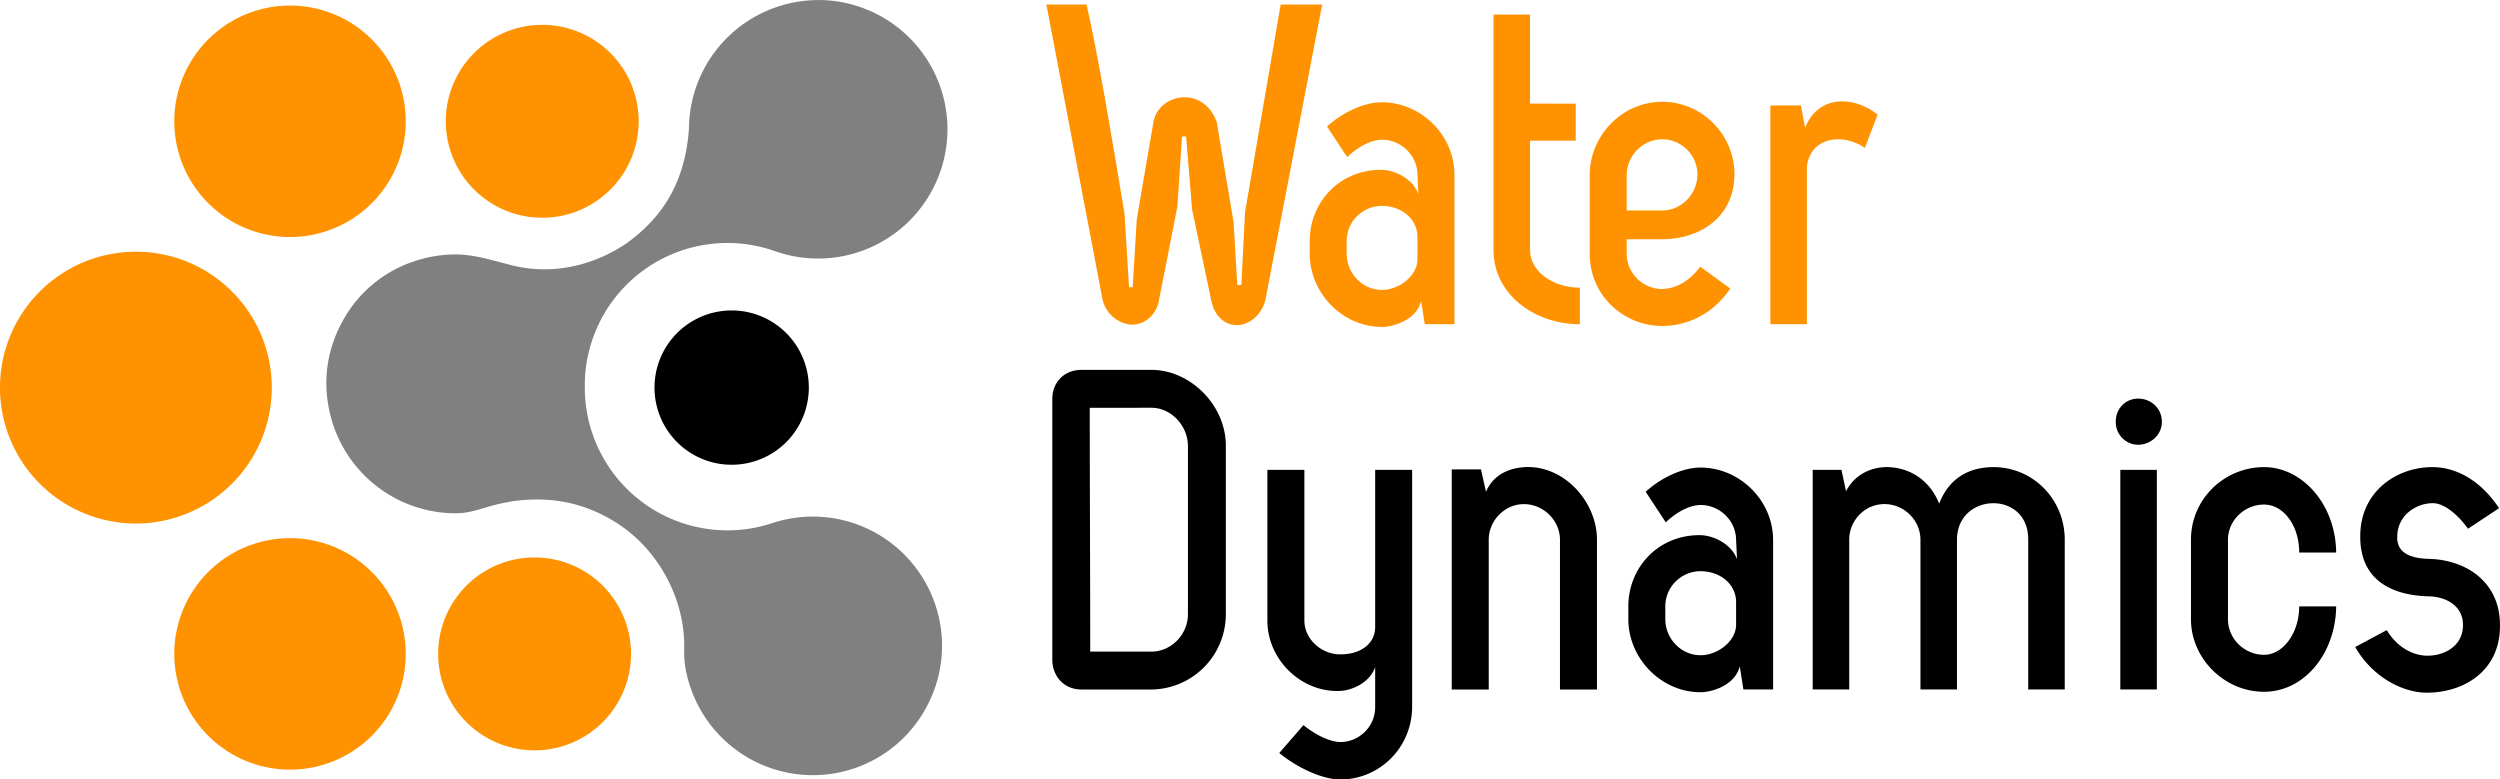 <svg xmlns="http://www.w3.org/2000/svg" xml:space="preserve" width="423.159" height="131.934" viewBox="0 0 111.961 34.907">
    <g stroke="none" aria-label="Water Dynamics" style="font-size:20.45px;line-height:.8;font-family:&quot;Zag Bold&quot;;-inkscape-font-specification:&quot;Zag Bold, Normal&quot;;text-align:end;letter-spacing:-.213px;text-anchor:end;fill:#ff9200;stroke-width:.178;stroke-linecap:round;stroke-linejoin:round;paint-order:stroke fill markers">
        <path d="m2081.74 140.288.205-3.128h.184l.266 3.251.839 3.988c.122.777.613 1.207 1.165 1.207.532 0 1.125-.43 1.288-1.166l2.536-13.19h-1.86l-1.596 9.304-.163 3.252h-.184l-.164-2.802-.757-4.499c-.613-1.677-2.658-1.268-2.842.062l-.737 4.294-.183 3.047h-.164l-.205-3.313c-.593-3.599-1.227-7.3-1.697-9.346h-1.8l2.516 13.211c.163.737.838 1.125 1.329 1.125.532 0 1.104-.409 1.207-1.145zm9.155 5.4c.511 0 1.554-.307 1.758-1.166l.164 1.043h1.33v-6.688c0-1.8-1.514-3.251-3.252-3.251-.798 0-1.759.45-2.454 1.084l.9 1.37c.552-.532 1.145-.777 1.554-.777.88 0 1.595.715 1.595 1.574l.04.86c-.224-.655-1.022-1.085-1.676-1.085-1.881 0-3.19 1.473-3.19 3.19v.573c0 1.759 1.472 3.272 3.23 3.272m-1.575-3.273v-.572c0-.88.716-1.575 1.575-1.575.88 0 1.595.573 1.595 1.39v1.003c0 .736-.818 1.37-1.595 1.37-.86 0-1.575-.736-1.575-1.616m8.213-6.728V131.7h-1.636v10.553c0 1.942 1.8 3.313 3.866 3.313v-1.636c-1.207 0-2.23-.737-2.23-1.677v-4.908h2.045v-1.657zm9.155 3.17c0-1.8-1.473-3.252-3.232-3.252-1.84 0-3.251 1.555-3.251 3.272v3.538c0 1.861 1.513 3.231 3.251 3.231.941 0 2.168-.388 3.047-1.676l-1.35-.982c-.51.716-1.206 1.002-1.697 1.002-.88 0-1.595-.716-1.595-1.575v-.654h1.595c1.739 0 3.231-1.043 3.231-2.904m-4.827 1.615v-1.574c0-.88.716-1.616 1.595-1.616.86 0 1.575.716 1.575 1.575 0 .88-.716 1.615-1.575 1.615zm8.07 5.093v-7.056c.164-1.35 1.636-1.513 2.598-.838l.572-1.493c-1.104-.88-2.679-.859-3.251.593l-.184-1.002h-1.37v9.796z" style="text-align:start;letter-spacing:-.212px;text-anchor:start;stroke:none" transform="translate(-2029.01 -131.046)"/>
        <path d="M2080.575 149.307c.88 0 1.636.798 1.636 1.718v7.526c0 .92-.757 1.677-1.636 1.677h-2.74c0-3.702-.021-7.24-.021-10.92zm-3.129 12.618h3.129a3.37 3.37 0 0 0 3.333-3.374v-7.547c0-1.82-1.595-3.394-3.333-3.394h-3.129c-.757 0-1.309.531-1.309 1.308v11.678c0 .695.491 1.329 1.309 1.329" style="text-align:start;letter-spacing:0;text-anchor:start;fill:#000;stroke:none" transform="translate(-2029.01 -131.046)"/>
        <path d="M2092.252 162.723v-10.635h-1.656v7.035c0 .798-.716 1.227-1.534 1.227-.859.02-1.636-.675-1.636-1.513v-6.749h-1.657v6.749c0 1.78 1.555 3.252 3.293 3.15.409-.021 1.268-.307 1.534-1.064v1.8c0 .858-.716 1.554-1.555 1.554-.429 0-1.083-.287-1.656-.757l-1.084 1.248c.818.674 1.943 1.186 2.74 1.186 1.718 0 3.19-1.39 3.211-3.231m5.005-9.1c.879 0 1.615.735 1.615 1.594v6.708h1.657v-6.708c0-1.697-1.473-3.354-3.252-3.251-.552.04-1.35.245-1.718 1.104l-.225-1.002h-1.309v9.857h1.657v-6.708c0-.859.716-1.595 1.575-1.595m7.908 8.425c.511 0 1.554-.307 1.759-1.166l.163 1.043h1.33v-6.687c0-1.8-1.514-3.252-3.252-3.252-.798 0-1.759.45-2.454 1.084l.9 1.37c.552-.532 1.145-.777 1.554-.777.88 0 1.595.716 1.595 1.575l.041.859c-.225-.655-1.022-1.084-1.677-1.084-1.881 0-3.19 1.472-3.19 3.19v.573c0 1.758 1.472 3.272 3.23 3.272zm-1.575-3.272v-.573c0-.88.716-1.575 1.575-1.575.88 0 1.595.573 1.595 1.39v1.003c0 .736-.818 1.37-1.595 1.37-.86 0-1.575-.736-1.575-1.615m8.236-3.559c0-.859.695-1.595 1.574-1.595.9 0 1.616.736 1.616 1.595v6.708h1.636v-6.708c0-2.127 3.21-2.229 3.19 0v6.708h1.636v-6.708c0-1.82-1.431-3.251-3.19-3.251-.94 0-1.943.368-2.434 1.636-.51-1.268-1.595-1.657-2.413-1.636-.593.02-1.35.286-1.758 1.083l-.205-.96h-1.288v9.836h1.636zm12.939-6.319c-.532 0-1.002.41-1.002 1.043 0 .593.47 1.023 1.002 1.023.552 0 1.063-.43 1.063-1.023 0-.634-.511-1.043-1.063-1.043m.838 3.19h-1.636v9.837h1.636zm6.375 6.115c0 1.186-.716 2.168-1.575 2.168-.88 0-1.615-.716-1.615-1.595v-3.559c0-.859.736-1.574 1.615-1.574.86 0 1.575.92 1.575 2.147h1.656c-.02-2.147-1.513-3.824-3.23-3.824-1.76 0-3.273 1.41-3.273 3.251v3.559c0 1.758 1.493 3.251 3.272 3.251 1.82 0 3.21-1.738 3.231-3.824zm8.951-4.397c-.838-1.268-1.943-1.84-2.986-1.84-1.636 0-3.251 1.124-3.23 3.129 0 1.901 1.37 2.617 3.067 2.658.797.02 1.534.43 1.534 1.288 0 .9-.777 1.37-1.595 1.37-.635 0-1.35-.367-1.82-1.145l-1.412.757c.757 1.33 2.107 2.045 3.211 2.045 1.636 0 3.293-.961 3.272-3.027 0-1.963-1.554-2.924-3.17-2.965-.797-.02-1.452-.245-1.431-.981 0-.43.163-.757.368-.982a1.7 1.7 0 0 1 1.227-.532c.45 0 1.043.41 1.575 1.145z" style="text-align:start;letter-spacing:-.19px;text-anchor:start;fill:#000;stroke:none" transform="translate(-2029.01 -131.046)"/>
    </g>
    <path d="M2065.71 131.05a5.796 5.796 0 0 0-5.845 5.733v.021c-.155 2.137-.966 3.79-2.716 5.08-1.107.781-2.466 1.235-3.787 1.222a6 6 0 0 1-1.642-.236c-.727-.18-1.458-.417-2.246-.43a5.8 5.8 0 0 0-1.848.286 5.67 5.67 0 0 0-3.364 2.876 5.65 5.65 0 0 0-.527 3.712 5.79 5.79 0 0 0 5.628 4.719c.793.008 1.214-.258 2.21-.466a7.3 7.3 0 0 1 1.723-.148c1.344.044 2.573.48 3.686 1.29 1.653 1.225 2.702 3.288 2.67 5.346-.015.634.056 1.089.258 1.71a5.79 5.79 0 0 0 5.445 3.996 5.7 5.7 0 0 0 1.848-.285 5.75 5.75 0 0 0 3.361-2.883 5.75 5.75 0 0 0 .35-4.415 5.786 5.786 0 0 0-7.276-3.719l-.115.038a6.384 6.384 0 0 1-5.742-.96 6.39 6.39 0 0 1-2.58-5.22q.002-.08 0-.161a6.387 6.387 0 0 1 8.523-5.86 5.795 5.795 0 0 0 7.718-5.405 5.795 5.795 0 0 0-5.733-5.845z" style="fill:gray;fill-opacity:1;stroke-width:.228;stroke-linecap:round;paint-order:stroke fill markers;stop-color:#000" transform="translate(-2029.01 -131.046)"/>
    <path d="M2057.258 134.762a4.32 4.32 0 0 0-5.68-2.248 4.32 4.32 0 0 0-2.248 5.68 4.32 4.32 0 0 0 5.68 2.248 4.32 4.32 0 0 0 2.248-5.68M2046.755 134.419a5.183 5.183 0 0 0-6.816-2.698 5.183 5.183 0 0 0-2.697 6.816 5.183 5.183 0 0 0 6.816 2.697 5.183 5.183 0 0 0 2.697-6.815M2056.914 158.614a4.32 4.32 0 0 0-5.68-2.248 4.32 4.32 0 0 0-2.247 5.68 4.32 4.32 0 0 0 5.68 2.248 4.32 4.32 0 0 0 2.248-5.68M2046.755 158.27a5.183 5.183 0 0 0-6.816-2.697 5.183 5.183 0 0 0-2.697 6.816 5.183 5.183 0 0 0 6.816 2.698 5.183 5.183 0 0 0 2.697-6.816" style="baseline-shift:baseline;display:inline;overflow:visible;vector-effect:none;fill:#ff9200;fill-opacity:1;stroke-width:.189;paint-order:stroke fill markers;stop-color:#000" transform="translate(-2029.01 -131.046)"/>
    <path d="M2064.948 147.031a3.455 3.455 0 0 0-4.543-1.798 3.455 3.455 0 0 0-1.799 4.544 3.455 3.455 0 0 0 4.544 1.798 3.455 3.455 0 0 0 1.798-4.544" style="baseline-shift:baseline;display:inline;overflow:visible;vector-effect:none;fill:#000;fill-opacity:1;stroke-width:.189;paint-order:stroke fill markers;stop-color:#000" transform="translate(-2029.01 -131.046)"/>
    <path d="M2040.681 145.986a6.086 6.086 0 0 0-8.003-3.167 6.086 6.086 0 0 0-3.168 8.003 6.086 6.086 0 0 0 8.004 3.167 6.086 6.086 0 0 0 3.167-8.003" style="baseline-shift:baseline;display:inline;overflow:visible;vector-effect:none;fill:#ff9200;fill-opacity:1;stroke-width:.189;paint-order:stroke fill markers;stop-color:#000" transform="translate(-2029.01 -131.046)"/>
</svg>
